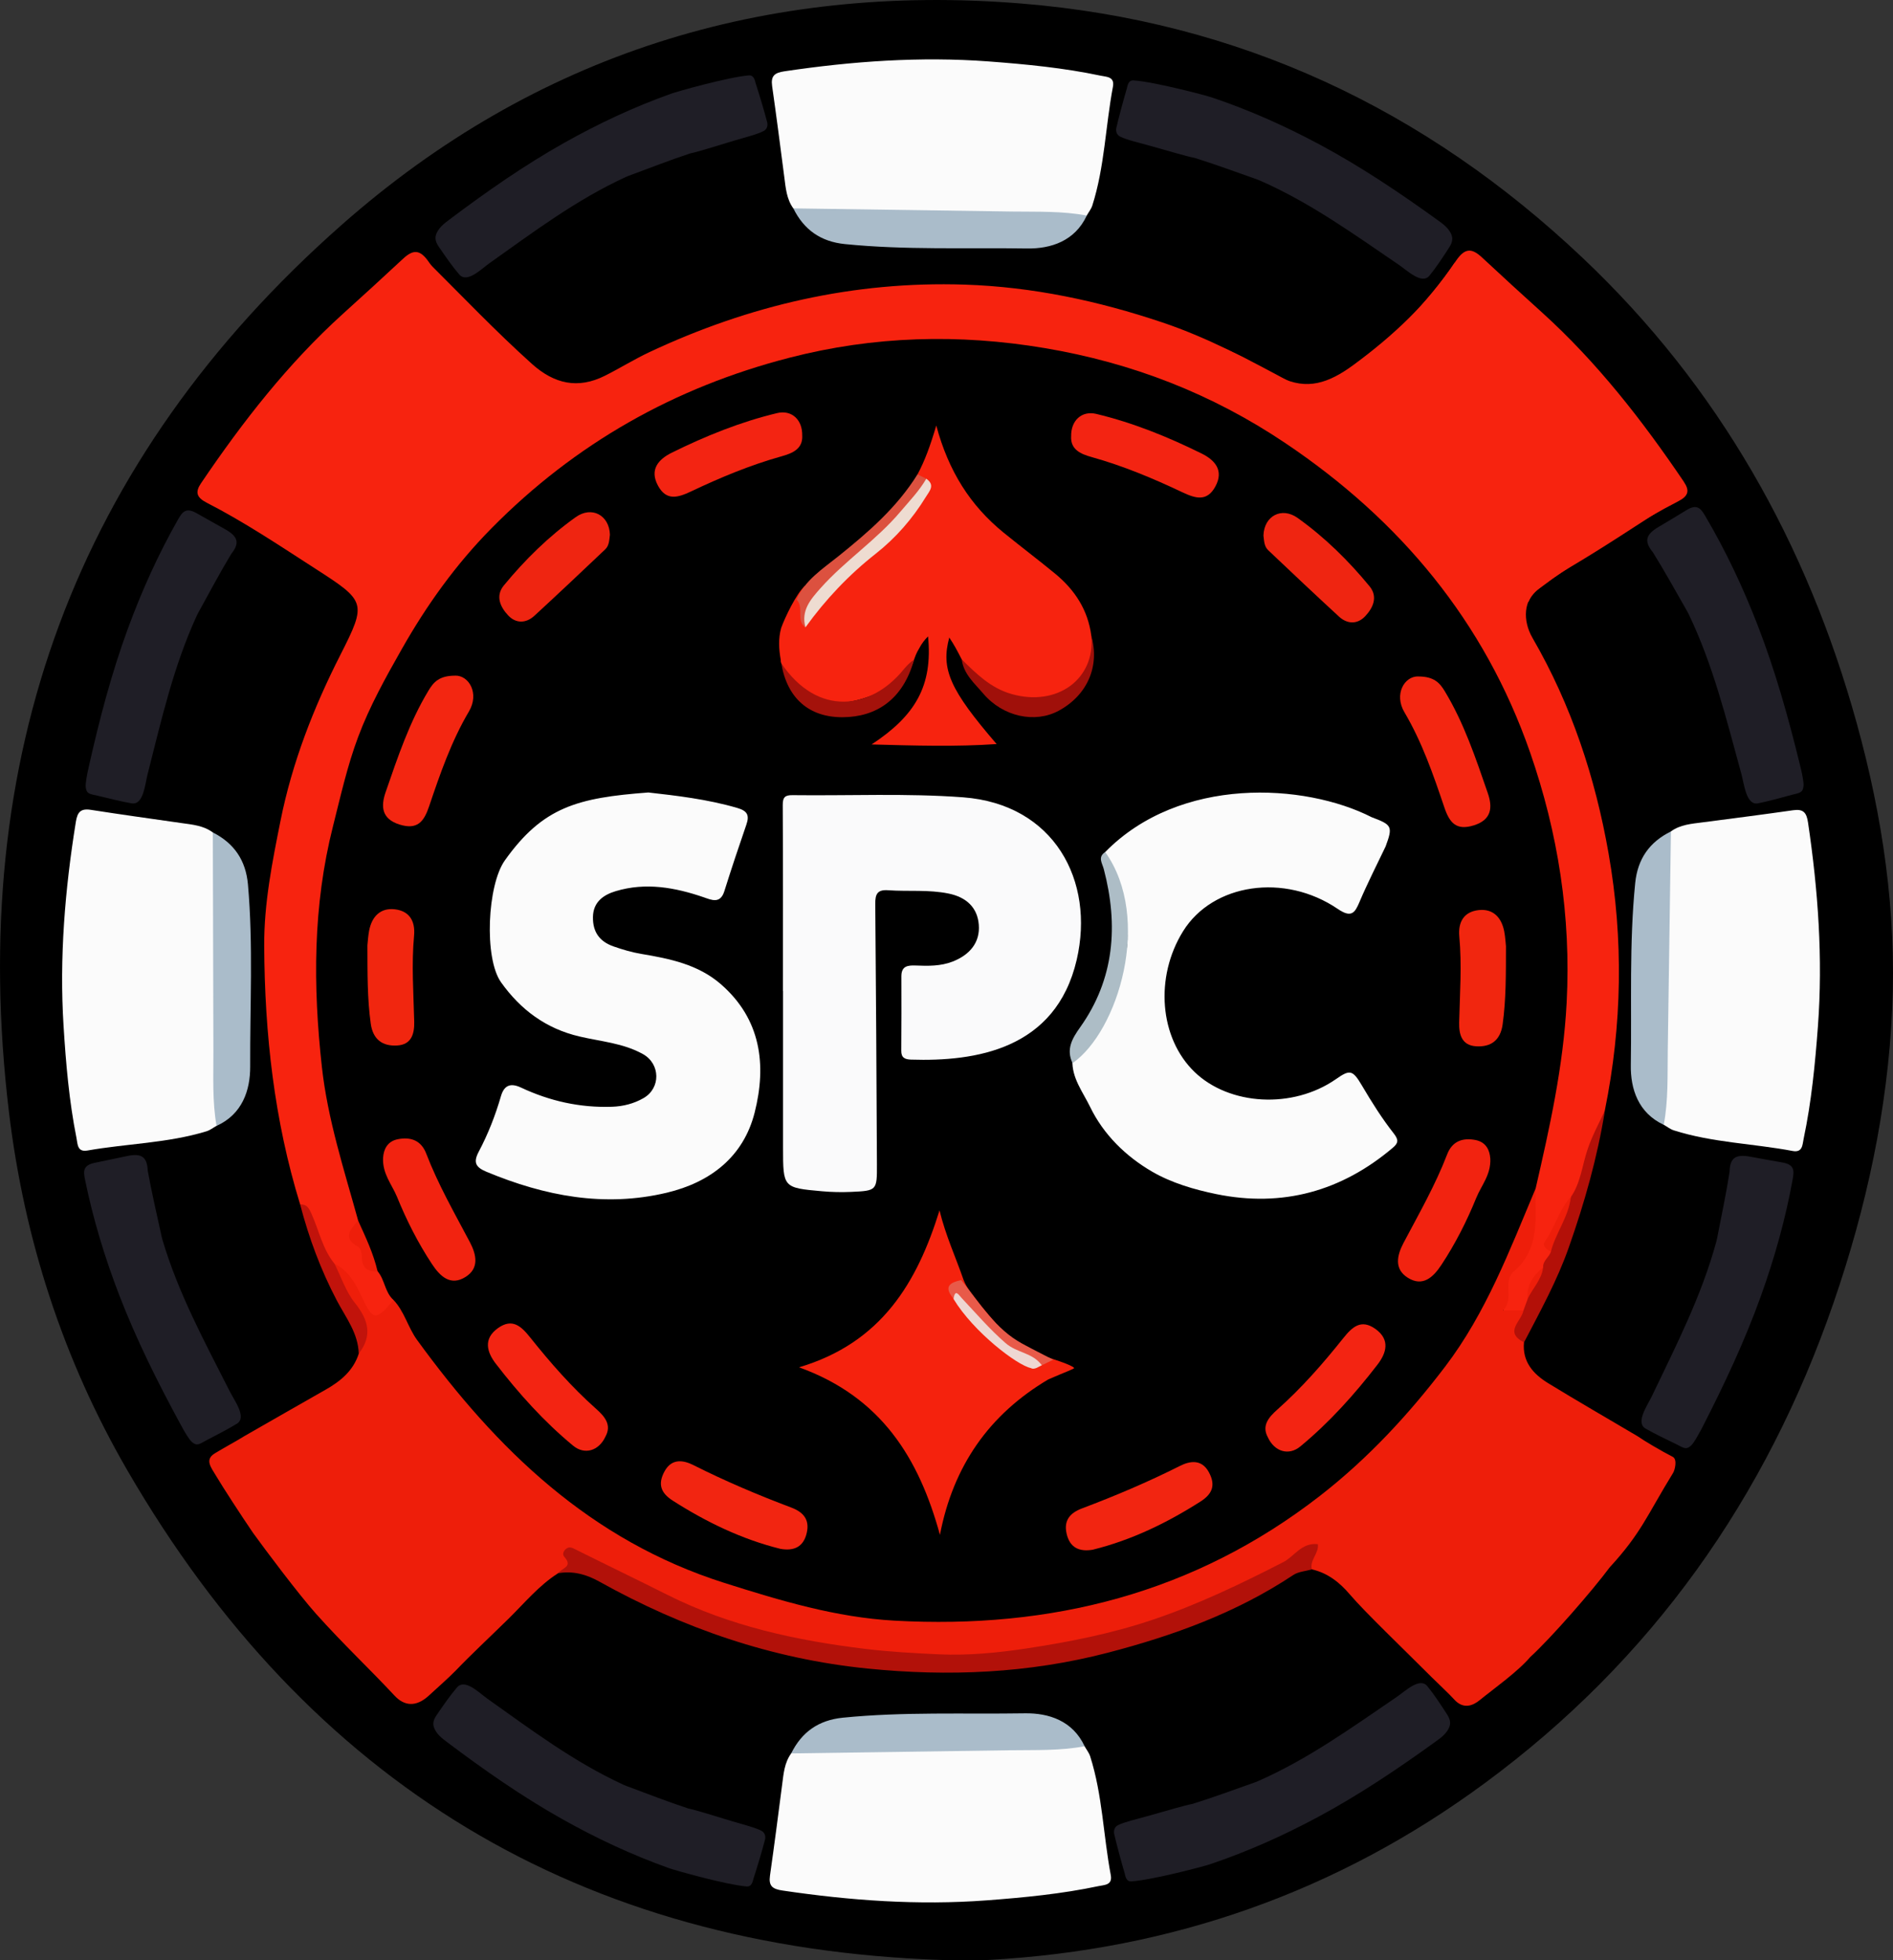 <svg xmlns="http://www.w3.org/2000/svg" id="Layer_1" data-name="Layer 1" viewBox="0 0 490.82 508.37"><rect x="0" y="0" width="490.82" height="508.37" fill="#333333" stroke="none"/><defs><style>.cls-11,.cls-12,.cls-14,.cls-15,.cls-16,.cls-17,.cls-19,.cls-20,.cls-4,.cls-5,.cls-8,.cls-9{stroke-width:0}.cls-4{fill:#f32611}.cls-5{fill:#f1260f}.cls-9{fill:#1f1e26}.cls-11{fill:#aabcca}.cls-12{fill:#f7230f}.cls-14{fill:#f22511}.cls-15{fill:#ef2511}.cls-16{fill:#ee1e0a}.cls-17{fill:#f22310}.cls-19{fill:#f32412}.cls-20{fill:#fbfbfb}</style></defs><path d="M244.26 508.29c-93.89-3.14-164.23-45.91-211.23-126.96-16.64-28.7-26.73-59.9-30.7-92.86-11.03-91.56 17.08-169.1 86.24-230.14C138.64 14.14 198.29-4.54 265.01.93c56.23 4.61 104.52 27.31 145.36 65.97 35.24 33.35 58.15 74.08 71.04 120.63 6.72 24.26 10.35 48.98 9.2 74.17-1.19 26.07-6.67 51.38-15.17 76.05-17.5 50.78-47.16 92.76-90.49 124.7-38.18 28.14-81.15 43.23-128.5 45.82-4.05.22-8.12.03-12.18.03Z" class="cls-8"/><path d="M77.82 312.34c-6.73-21.82-9.19-44.23-9.32-66.99-.06-11.06 2.09-21.82 4.24-32.54 3.02-15.08 8.57-29.32 15.54-43.03 6.88-13.54 6.57-13.87-6.56-22.33-9.22-5.94-18.33-12.06-28.1-17.07-2.71-1.39-3.05-2.78-1.48-5.09 10.75-15.88 22.47-30.95 36.75-43.88 5.22-4.72 10.43-9.47 15.57-14.27 2.72-2.54 4.49-2.48 6.78.89 7.73 11.41 17.62 20.96 27.6 30.35 4.44 4.17 9.79 4.05 15.05 1.21 10.84-5.84 21.71-11.66 33.42-15.6 16.65-5.6 33.63-9.24 51.32-9.82 28.74-.93 55.8 5.35 81.65 17.48 3.97 1.86 7.7 4.2 11.62 6.16 6.97 3.49 12.6 1.53 18.92-3.09 10.36-7.59 19.55-16.23 26.34-26.57 18.28 13.6 34.43 30.1 48.09 48.27 2.33 3.1 5.02 5.96 6.94 9.36.78 1.37 2.4 2.55 1.43 4.51-8.9 5.69-17.68 11.6-26.78 16.95-2.91 1.71-5.51 3.77-8.17 5.71-3.53 2.57-4 7.85-1.3 12.52 10.08 17.41 16.27 36.23 19.71 55.89 3.89 22.19 3.52 44.46-.97 66.59-2.58 7.56-4.49 15.35-7.64 22.72-2.48 4.41-6.57 8.14-5.87 13.9.02 1.77-1.11 3.05-1.88 4.49-1.81 2.46-3.54 4.96-3.76 8.16-.39 1.24-.92 2.39-2.01 3.19-5.61 1.45-5.32 1.42-5.12-4.34.14-3.98 1.75-6.77 3.96-9.92 3.72-5.3 3.27-11.79 3.22-18 2.62-12.95 6.28-25.76 7.25-38.94 1.17-15.84 1.71-31.73-2.2-47.47-1.75-7.04-2.94-14.23-5.06-21.21-6.24-20.61-16.9-38.69-30.79-55.03-14.15-16.63-31.34-29.4-50.5-39.49-15.42-8.12-32.1-12.54-49.33-15.1-17.78-2.65-35.48-1.95-53.03 1.26-19.35 3.54-37.26 10.98-54.13 21.17-27.44 16.56-46.79 39.97-60.68 68.58-8.67 17.86-12.5 36.69-14.55 56.17-2.72 25.78 1.78 50.57 9.32 75.03.25.81.41 1.64.44 2.49-1.58 5.12.24 10.66 4.49 13.62 2.32 2.06 3.07 5 4.32 7.66.05 3.16-2.28 4.56-4.68 5.03-2.58.5-3.55-2.12-4.54-3.98-1.9-3.54-3.94-6.92-7.19-9.41-3.49-2.86-3.58-7.43-5.56-11.05-.94-1.72-.73-4.04-2.77-5.16Z" class="cls-12"/><path d="M398.11 308.33c-.05 7.57 1.23 15.48-5.52 21.32-3.19 2.76.21 7.01-2.88 10.21h5.28c.45 2.74-1.16 5.52.15 8.24-.47 5.06 2.42 8.25 6.29 10.62 7.65 4.69 15.44 9.17 23.16 13.74 1.67 1.18 6.24 3.88 9.11 5.34 1.28.65.54 3.46.11 4.16-6.79 11.05-8.22 15.56-16.44 24.5-4.47 6.02-15.13 18.26-20.62 23.28-3.28 3.85-9.48 8.22-13.12 11.19-1.8 1.47-4.28 2.4-6.62-.24-1.24-1.39-4.09-4.02-5.78-5.71-7.3-7.32-17.37-16.94-21.25-21.5-2.68-3.15-5.76-5.56-9.86-6.5-1.4-1.01-.17-2.97-1.61-4.23-12.92 8.47-27 14.52-41.64 19.35-13.4 4.42-27.21 6.57-41.26 7.75-14.97 1.25-29.69-.36-44.36-2.75-16.48-2.69-32.06-8.2-46.84-15.95-3.75-1.97-7.58-3.76-11.38-5.62-2.25-1.11-4.42-2.88-5.65 1.17-.29.94-1.82.71-2.65 1.28-4.99 3.17-8.71 7.72-12.86 11.8-4.43 4.35-9.96 9.53-13.68 13.43-2.08 2.12-4.34 4.06-6.99 6.51-3.39 3.12-6.44 2.66-8.89.03-6.38-6.86-13.36-13.4-20.36-21.23-4.5-5.04-13.11-16.51-16.36-21.02-3.15-4.63-7.7-11.62-9.59-14.8-1.28-2.16-2.98-4.15-.33-5.78 2.32-1.43 5.91-3.35 7.66-4.47 7-4 13.99-8.03 21.01-12.01 3.91-2.21 7.24-4.91 8.68-9.38 1.76-4.97.52-9.15-2.6-13.36-2.08-2.82-4.09-6.07-3.7-10 3.72 1.85 5.54 5.3 7.18 8.82 2.77 5.97 3.66 6.07 8.1.61 2.56-.48 2.89 1.79 3.65 3.21 5.57 10.4 13.2 19.22 20.99 27.96 7.82 8.76 16.53 16.38 26.08 23.27 17.27 12.45 36.74 19.54 57.17 24.12 31.59 7.08 62.84 4.22 92.96-6.85 23.7-8.71 43.8-23.31 60.28-42.72 5.92-6.98 11.67-13.96 16.56-21.77 5.35-8.54 9.08-17.73 13.06-26.87 1.4-3.23 1.82-7.13 5.36-9.13Z" class="cls-16"/><path d="M466.99 199.58c.22.96.73 3.27.63 4.26-.19 1.9-1.22 1.79-3.05 2.29-3.23.88-6.06 1.66-8.74 2.2-3.06.61-3.58-4.88-4.31-7.57-3.9-14.25-7.33-28.26-13.68-41.5-.11-.24-.24-.47-.37-.7-2.99-5.23-5.94-10.58-8.9-15.32-2.32-2.84-1.95-4.6 1.55-6.64 2.34-1.37 4.8-2.88 7.26-4.37 2.62-1.58 3.59-.39 4.74 1.55 5.38 9.13 9.89 18.72 13.7 28.61 4.49 11.63 7.86 23.65 10.83 35.78.12.49.24.99.33 1.41Z" class="cls-9"/><path d="M144.74 407.97c.8-1.28 3.93-1.6 1.62-4.17-.64-.71-.29-1.61.49-2.19.8-.59 1.5-.23 2.31.18 7.96 3.97 15.98 7.83 23.94 11.83 16.15 8.11 33.41 11.82 51.23 13.99 6.36.77 12.79 1.12 19.08 1.41 7.43.35 15.07-.37 22.59-1.5 11.15-1.69 22.13-3.84 32.85-7.46 11.77-3.97 22.89-9.3 33.9-14.96 2.91-1.49 4.66-5.1 8.95-4.65.34 2.35-2.2 4.16-1.56 6.55-1.61.46-3.47.56-4.8 1.44-14.76 9.81-31.12 15.74-48.13 20.17-20.5 5.34-41.28 6.22-62.28 4.1-24.83-2.5-47.88-10.46-69.57-22.57-3.41-1.9-6.81-2.79-10.62-2.16Z" style="stroke-width:0;fill:#b21109"/><path d="M395.15 348.11c-5.29-2.65-.66-5.48-.15-8.24.36-1.01.73-2.01 1.1-3.02.62-3.07 2.51-5.51 4.01-8.15-.13-1.75 1.53-2.63 2.01-4.08-.56-5.58 3.89-9.33 5.2-14.23 2.52-3.65 2.91-8.12 4.26-12.17 1.21-3.63 2.97-6.86 4.55-10.24-1.95 12.17-5.3 23.97-9.39 35.58-3.02 8.59-7.4 16.52-11.58 24.55Z" style="stroke-width:0;fill:#b31008"/><path d="M86.71 327.69c1.73 3.43 2.95 7.26 5.3 10.19 3.52 4.41 4.64 8.47 1 13.17-.13-5.31-3.34-9.34-5.66-13.75-4.17-7.93-7.27-16.29-9.53-24.95 1.77-.05 2.26.91 2.98 2.52 1.93 4.29 2.84 9.07 5.91 12.83Z" style="fill:#c1130b;stroke-width:0"/><path d="M398.11 308.33c-6.69 15.92-12.83 32.17-23.39 46.05-9.47 12.45-20.06 23.89-32.49 33.55-32.53 25.27-69.71 34.61-110.27 32.36-15.23-.84-29.59-5.18-44.12-9.78-34.76-11.02-59.04-34.58-79.71-63.03-2.37-3.26-3.27-7.39-6.12-10.37-2.24-1.99-2.22-5.23-4.1-7.42-3.27-3.79-4.58-8.33-5.06-13.2-3.63-13.14-7.88-26.13-9.39-39.79-2.32-20.97-2.36-41.72 2.88-62.43 1.97-7.78 3.68-15.55 6.5-23.1 3.01-8.06 7.19-15.53 11.38-22.92 6.42-11.32 13.96-21.87 23.22-31.25 21.69-21.99 47.5-36.57 77.29-44.24 21.84-5.63 43.87-6.23 66.13-2.49 22.6 3.8 43.35 11.83 62.43 24.66 29.75 20 51.6 46.23 63.41 80.13 7.28 20.92 10.67 42.55 9.5 64.99-.86 16.5-4.4 32.34-8.06 48.26Z" class="cls-8"/><path d="M92.84 316.51c1.95 4.3 3.99 8.56 5.06 13.2-2.61.15-4.04-.9-4.08-3.69-.01-.92-.3-2.33-.92-2.66-4.31-2.34-1.93-4.56-.06-6.84ZM407.3 310.38c-.57 5.17-3.92 9.32-5.2 14.23-1.07-.61-2.34-1.51-1.5-2.71 2.57-3.65 3.62-8.17 6.69-11.52ZM400.1 328.69c-.38 3.19-2.73 5.41-4.01 8.15-.32-3.53 1.42-6.05 4.01-8.15" class="cls-16"/><g id="dashes-right"><path d="M367.71 175.43c4.16 0 5.61 1.7 6.9 3.84 4.99 8.25 8.01 17.34 11.13 26.36 1.26 3.63 1.12 6.93-3.59 8.41-4.63 1.45-6.34-.73-7.68-4.72-2.85-8.44-5.75-16.85-10.33-24.61-2.75-4.66-.02-9.36 3.57-9.29Z" class="cls-4"/><path d="M386.41 300.43c.2 4.23-2.33 6.99-3.63 10.19-2.47 6.07-5.43 11.92-9.05 17.4-2.12 3.22-4.84 5.79-8.73 3.33-3.56-2.24-2.81-5.76-1.1-9.01 3.99-7.55 8.25-14.98 11.32-22.98 1.32-3.43 4.04-4.37 7.37-3.71 2.76.55 3.67 2.69 3.81 4.78Z" class="cls-17"/><path d="M277.73 113.2c-.11-4.15 2.76-6.76 6.51-5.86 9.52 2.28 18.57 5.95 27.31 10.27 3.36 1.66 5.88 4.32 3.57 8.56-2.18 4.02-5.19 3.08-8.56 1.49-7.59-3.6-15.34-6.84-23.46-9.11-2.88-.8-5.53-1.93-5.38-5.36Z" class="cls-19"/><path d="M390.47 245.4c-.02 7.19.04 13.76-.87 20.29-.57 4.08-3.03 5.89-6.87 5.65-3.74-.23-4.47-3.09-4.4-6.19.18-7.43.73-14.85.04-22.28-.36-3.86 1.27-6.43 5.01-6.85 3.71-.42 5.92 1.87 6.63 5.48.29 1.48.36 3.01.46 3.9" class="cls-5"/><path d="M327.59 138.87c.15-5.03 4.69-7.54 8.89-4.53 7.01 5.01 13.14 11.04 18.61 17.69 2.26 2.75.91 5.62-1.12 7.78-1.98 2.11-4.6 2.11-6.79.1-6.18-5.69-12.29-11.46-18.38-17.24-1.04-.99-1.04-2.45-1.21-3.79Z" class="cls-15"/><path d="M328.72 372.72c1.73 3.78 5.44 4.86 8.42 2.4 7.55-6.24 14.06-13.5 20.02-21.23 2.29-2.97 3.38-6.46-.55-9.26-3.73-2.65-6.02-.48-8.34 2.42-5.24 6.57-10.77 12.89-17.07 18.49-2.24 1.99-4.12 4.16-2.48 7.18" class="cls-19"/><path d="M283.46 401.87c-3.63.65-6.1-.5-6.92-4.19-.76-3.41.91-5.34 4.05-6.52 8.63-3.25 17.11-6.85 25.37-11.01 2.41-1.21 5.55-1.9 7.47 1.63 1.82 3.35.94 5.63-2.15 7.61-8.68 5.54-17.84 9.98-27.82 12.47Z" class="cls-14"/></g><g id="dashes-left"><path d="M118.02 175.22c-4.16 0-5.61 1.7-6.9 3.84-4.99 8.25-8.01 17.34-11.13 26.36-1.26 3.63-1.12 6.93 3.59 8.41 4.63 1.45 6.34-.73 7.68-4.72 2.85-8.44 5.75-16.85 10.33-24.61 2.75-4.66.02-9.36-3.57-9.29Z" class="cls-4"/><path d="M99.32 300.22c-.2 4.23 2.33 6.99 3.63 10.19 2.47 6.07 5.43 11.92 9.05 17.4 2.12 3.22 4.84 5.79 8.73 3.33 3.56-2.24 2.81-5.76 1.1-9.01-3.99-7.55-8.25-14.98-11.32-22.98-1.32-3.43-4.04-4.37-7.37-3.71-2.76.55-3.67 2.69-3.81 4.78Z" class="cls-17"/><path d="M208 112.99c.11-4.15-2.76-6.76-6.51-5.86-9.52 2.28-18.57 5.95-27.31 10.27-3.36 1.66-5.88 4.32-3.57 8.56 2.18 4.02 5.19 3.08 8.56 1.49 7.59-3.6 15.34-6.84 23.46-9.11 2.88-.8 5.53-1.93 5.38-5.36Z" class="cls-19"/><path d="M95.26 245.19c.02 7.19-.04 13.76.87 20.29.57 4.08 3.03 5.89 6.87 5.65 3.74-.23 4.47-3.09 4.4-6.19-.18-7.43-.73-14.85-.04-22.28.36-3.86-1.27-6.43-5.01-6.85-3.71-.42-5.92 1.87-6.63 5.48-.29 1.48-.36 3.01-.46 3.9" class="cls-5"/><path d="M158.14 138.66c-.15-5.03-4.69-7.54-8.89-4.53-7.01 5.01-13.14 11.04-18.61 17.69-2.26 2.75-.91 5.62 1.12 7.78 1.98 2.11 4.6 2.11 6.79.1 6.18-5.69 12.29-11.46 18.38-17.24 1.04-.99 1.04-2.45 1.21-3.79Z" class="cls-15"/><path d="M157.01 372.51c-1.73 3.78-5.44 4.86-8.42 2.4-7.55-6.24-14.06-13.5-20.02-21.23-2.29-2.97-3.38-6.46.55-9.26 3.73-2.65 6.02-.48 8.34 2.42 5.24 6.57 10.77 12.89 17.07 18.49 2.24 1.99 4.12 4.16 2.48 7.18" class="cls-19"/><path d="M202.27 401.66c3.63.65 6.1-.5 6.92-4.19.76-3.41-.91-5.34-4.05-6.52-8.63-3.25-17.11-6.85-25.37-11.01-2.41-1.21-5.55-1.9-7.47 1.63-1.82 3.35-.94 5.63 2.15 7.61 8.68 5.54 17.84 9.98 27.82 12.47Z" class="cls-14"/></g><g id="SPC_letters" data-name="SPC letters"><path d="M203 257.01c0-16.08.04-32.15-.05-48.23-.01-2.07.62-2.6 2.59-2.57 14.73.18 29.52-.53 44.18.56 23.62 1.77 34.2 21.67 29.45 42.13-5.41 23.32-26.32 26.42-42.96 25.89-1.6-.05-2.55-.49-2.53-2.3.05-6.44.05-12.87.03-19.31 0-2.68 1.66-2.87 3.75-2.79 3.21.13 6.44.18 9.53-1.02 4.38-1.71 7.18-4.9 6.79-9.59-.36-4.41-3.19-7.1-7.82-8.05-5.22-1.07-10.46-.49-15.68-.86-2.83-.21-3.36 1.04-3.34 3.55.2 22.52.33 45.05.43 67.57.03 6.75-.03 6.81-6.68 7.11-2.52.11-5.07.06-7.59-.17-10.07-.9-10.07-.94-10.07-11.29V257h-.05Z" style="stroke-width:0;fill:#fafafb"/><path d="M168.06 205.51c7.23.82 15.26 1.73 23.08 4.01 2.62.76 3.23 1.87 2.38 4.33-1.98 5.74-3.9 11.5-5.72 17.29-1.05 3.33-3.32 2.25-5.32 1.56-7.49-2.57-15.08-3.93-22.84-1.59-3.17.95-5.84 2.8-5.9 6.71-.06 3.83 1.67 6.34 5.34 7.62 2.38.83 4.73 1.53 7.25 1.95 7.34 1.23 14.69 2.73 20.56 7.83 10.45 9.08 11.9 20.96 8.78 33.3-2.9 11.46-11.45 18.09-22.78 20.79-16.21 3.86-31.69.85-46.78-5.44-2.83-1.18-3.44-2.45-1.97-5.22 2.41-4.56 4.29-9.36 5.73-14.33.79-2.73 2.34-3.63 5.23-2.27 7.43 3.49 15.26 5.25 23.54 4.97 2.97-.1 5.7-.81 8.19-2.23 4.52-2.57 4.42-8.88-.11-11.42-5.12-2.87-10.96-3.27-16.5-4.58-8.68-2.04-15.26-6.95-20.31-14.05-4.46-6.27-3.55-25.23.98-31.6 9.89-13.93 18.94-16.24 37.16-17.62ZM286.56 220.96c19.37-19.75 51.72-17.89 69.09-9.03 5.24 1.97 5.55 2.35 3.62 7.57-2.05 4.26-4.95 10.07-6.78 14.42-1.22 2.91-2.16 4.15-5.61 1.81-13.85-9.43-32.44-6.59-40.11 5.74-7.43 11.94-6.15 27.75 2.97 36.54 8.99 8.66 25.42 9.69 36.7 1.81 3.56-2.49 4.28-2.38 6.67 1.67 2.6 4.41 5.19 8.53 8.24 12.42 1.3 1.66 1.26 2.48-.17 3.7-13.35 11.34-28.68 15.57-45.82 12.06-5.72-1.17-11.61-2.91-16.61-5.81-6.81-3.95-12.62-9.6-16.12-16.84-1.86-3.84-4.77-7.48-4.57-12.12.43-1.29 1.33-2.62 2.37-3.53 7.3-6.41 9.46-15.27 11.47-24.16 1.44-6.37-.79-12.27-2.72-18.21-.87-2.68-2.81-5.01-2.62-8.03Z" class="cls-20"/><path d="M286.56 220.96c12.3 17.3 3.34 46.54-8.47 54.75-1.73-3.61-.08-6.41 1.95-9.27 8.92-12.52 9.97-26.48 6.16-41.02-.42-1.62-1.65-3.12.36-4.46" style="stroke-width:0;fill:#adbdc6"/></g><g id="diamond"><path d="M249.85 331.96c-2.03-5.88-4.67-11.55-6.25-18.07-5.8 18.71-15.04 34.34-36.42 40.7 21.3 7.7 31.08 23.53 36.53 43.45 3.44-17.89 12.77-31.24 28.11-40.32 4.55-1.98 6.81-2.75 6.68-2.96-.53-.79-6.17-2.53-7.04-2.83-8.74-3.05-10.98-5.93-17.02-13.22-2.12-2.75-3.94-4.88-4.58-6.75Z" style="stroke-width:0;fill:#f5220d"/><path d="M249.22 331.96c-2.71.61-4.73 1.56-2.04 4.78 2.46.25 3.42 2.57 4.68 4.21 4.79 6.21 10.66 10.65 17.72 13.38 1.02-.5 2.03-.99 3.49-1.71-2.93-1.51-5.52-2.8-8.06-4.19-6.87-3.74-10.99-10.48-15.79-16.47" style="stroke-width:0;fill:#e85a49"/><path d="M270.14 354.06c-2.55-3.39-6.39-3.11-9.46-5.79-4.11-3.58-7.63-7.71-11.35-11.66-.74-.78-1.7-2.52-2.1.26 5.23 8.63 16.52 17.19 20.03 17.91.99.58 2.22-.49 2.88-.73Z" style="stroke-width:0;fill:#eed7d2"/></g><g id="spade"><path d="M237.89 123.03c1.9-3.55 3.28-7.32 4.87-12.68 3.2 11.96 8.91 20.81 17.42 27.75 4.42 3.6 8.97 7.03 13.37 10.65 5.11 4.2 8.55 9.43 9.41 16.14 2.36 12.43-8.1 18.38-17.55 17.03-7.13-1.02-12.56-4.56-16.06-10.92-1.25-2.45-1.95-3.75-3.22-5.67-2.22 8.2.17 13.57 12.28 27.63-10.67.73-21.01.41-32.42.1 11.35-7.47 15.89-15.21 14.64-28.03q-1.38 1.37-2.25 3.02c-.88 1.45-1.11 2.26-1.6 3.64-1.67 4.7-7.76 7.83-13.03 9.46-9.51 2.94-16.88-.04-21.19-9.14-.12-.28-.16-.58-.13-.88-.49-2.78-.66-5.55.12-8.3.97-2.71 3.93-8.88 6.11-10.86 2.32.59-.47 6.69.83 7.92 4.77-6.68 10.69-12.16 17-17.28 4.77-3.86 8.46-8.72 11.93-13.74.84-1.21 2.05-2.39 1.03-4.08-.66-.46-1.34-.91-1.58-1.74Z" class="cls-12"/><path d="M202.57 172c9.47 14.03 23.26 11.96 31.62 1.74.2-.24 1.42-1.78 2.81-2.67-2.84 10.36-9.81 14.88-18.5 14.93-8.75.05-14.43-4.94-15.93-14.01Z" style="stroke-width:0;fill:#a4120b"/><path d="M249.35 171c3.81 3.73 7.49 7.44 12.95 8.99 11.8 3.36 21.73-3.89 20.66-15.1 2.24 7.9-1.04 15.42-8.48 19.44-6.11 3.3-14.42 1.58-19.56-4.48-2.23-2.63-5.09-5.04-5.56-8.85Z" style="stroke-width:0;fill:#a0100a"/><path d="M237.89 123.03c.76.37 1.53.74 2.29 1.12.51 2.75-1.55 4.34-3 6.01-4.71 5.46-9.68 10.65-15.27 15.3-5.62 4.67-11.48 9.42-13.07 17.26-2.56-1.84-.27-5.23-2.31-7.24 2.21-5.06 6.75-7.93 10.8-11.19 7.76-6.23 15.24-12.69 20.55-21.26Z" style="stroke-width:0;fill:#dc513f"/><path d="M208.84 162.71c-1.19-4.37 1.27-7.21 3.92-10.19 6.37-7.15 14.47-12.45 20.66-19.78 2.36-2.79 4.91-5.41 6.75-8.59 2.38 1.65.82 3.21-.13 4.75-3.47 5.65-7.77 10.59-12.97 14.69-7 5.51-13.05 11.9-18.24 19.12Z" style="stroke-width:0;fill:#eedcd1"/></g><path d="M436.59 124.93c-10.75-15.88-22.47-30.95-36.75-43.88-5.22-4.72-10.43-9.47-15.57-14.27-2.72-2.54-4.49-2.48-6.78.89-7.73 11.41-17.62 20.96-27.6 30.35-4.44 4.17-9.79 4.05-15.05 1.21-10.84-5.84-21.71-11.66-33.42-15.6-16.65-5.6-33.63-9.24-51.32-9.82-28.74-.93-55.8 5.35-81.65 17.48-3.97 1.86-7.7 4.2-11.62 6.16-6.97 3.49-13.1 2.14-18.92-3.09-9.31-8.37-17.93-17.41-26.78-26.23-18.28 13.6-33.99 29.76-47.65 47.94-2.33 3.1-5.02 5.96-6.94 9.36-.78 1.37-2.4 2.55-1.43 4.51 8.9 5.69 17.68 11.6 26.78 16.95 2.91 1.71 5.51 3.77 8.17 5.71 2.12 1.54 3.13 4.06 3.01 6.84 3.18.94 6.13 2.33 9.03 3.85 2.52-3.56 5.18-7.02 7.35-10.87 3.2-5.7 6.77-10.7 11.18-15.52 3.78-4.13 9.17-5.92 12.9-9.86 1.8-1.91 3.07-4.14 5.11-5.86 2.69-2.26 5.9-4.09 8.9-5.89 6.09-3.66 12.49-6.94 19.12-9.6 2.41-2.06 5.38-3.51 8.27-4.72 2.87-1.21 6.46-2.54 9.85-2.59 3.06-1.2 6.32-1.83 9.45-2.84 7.72-2.49 15.22-4.55 23.25-5.83 16.59-2.64 32.64-4.33 49.44-2.64 10.39 1.04 20.96 2.7 30.56 6.63.55 0 1.12.08 1.71.21 3.4.76 6.2 2.62 9.44 3.77 2.98 1.05 5.92 1.81 8.81 3.17 4.68 2.21 9.25 5.11 12.8 8.92 5.39 3.77 9.7 9.02 15.57 11.99 1.35.69 2.31 1.58 2.93 2.58 7.09 5.51 13.36 11.86 18.3 19.56.14.1.28.2.42.31 3.24 2.57 6.02 5.83 8.6 9.32 1.24 1.19 2.43 2.42 3.5 3.79.53.67 1 1.37 1.46 2.08 5.13-.44 10.31-1.85 15.33-3.37 1.01-2.68 4.34-4.88 10.65-8.94 9.22-5.94 18.33-12.06 28.1-17.07 2.71-1.39 3.05-2.78 1.48-5.09Z" class="cls-12"/><g id="white_side" data-name="white side"><path d="M433.24 215.61c2.43-1.76 5.3-1.97 8.14-2.34 7.86-1.02 15.72-2.03 23.56-3.15 2.66-.38 3.47.63 3.85 3.2 2.61 17.56 3.88 35.21 2.56 52.92-.73 9.73-1.67 19.49-3.7 29.08-.32 1.5-.22 3.66-2.87 3.16-10.24-1.93-20.77-2.15-30.79-5.34-.93-.3-1.74-.96-2.61-1.45-.87-1.13-1.11-2.43-1.04-3.83 1.15-21.65.67-43.32 1.16-64.98.06-2.56.13-5.09 1.74-7.27" class="cls-20"/><path d="M433.24 215.61c-.27 18.96-.54 37.92-.82 56.88-.09 6.41.16 12.85-1.04 19.21-6.62-3.08-8.64-9.3-8.54-15.5.25-15.73-.44-31.5 1.14-47.21.63-6.26 3.7-10.63 9.26-13.37Z" class="cls-11"/></g><path d="M373.83 57.88c.76.57 1.46 1.23 1.99 2.02 1.02 1.52.95 2.7-.08 4.29-1.8 2.78-3.38 5.18-5.1 7.29-1.97 2.41-5.75-1.31-7.97-2.82-11.76-8.01-23.02-16.15-36.03-21.85-.23-.1-.47-.19-.71-.28-5.51-1.94-11.07-4-16.25-5.6-1.76-.3-6.8-1.8-11.38-3.09-2.91-.82-6.1-1.54-7.85-2.4-1.03-.51-1.16-1.57-1-2.3.61-2.66 1.78-7.02 2.72-10.2.14-.48.29-2.19 1.73-2.09 5.41.36 18.72 3.88 20.35 4.43 9.75 3.28 19.11 7.47 28.13 12.32 10.6 5.7 20.58 12.41 30.33 19.45.4.29.79.58 1.12.82ZM440.78 371.26c-.46.87-1.58 2.93-2.29 3.6-1.38 1.29-2.09.53-3.79-.29-3.01-1.46-5.66-2.74-8.03-4.09-2.7-1.55.47-5.99 1.67-8.49 6.32-13.21 12.85-25.94 16.67-40 .07-.25.13-.51.18-.76 1.14-5.87 2.4-11.8 3.25-17.29.09-3.65 1.52-4.71 5.48-3.95 2.72.53 5.58.99 8.33 1.5 3 .56 2.96 2.07 2.57 4.27-1.87 10.36-4.71 20.48-8.27 30.39-4.18 11.64-9.45 22.84-15.09 33.86-.23.45-.46.89-.66 1.27ZM47.37 370.42c.48.85 1.63 2.87 2.36 3.51 1.4 1.25 2.09.47 3.77-.4 2.97-1.54 5.58-2.89 7.91-4.31 2.66-1.62-.6-5.95-1.84-8.4-6.58-12.97-13.35-25.45-17.46-39.34-.07-.25-.14-.5-.19-.75-1.26-5.81-2.64-11.68-3.61-17.12-.17-3.63-1.62-4.65-5.55-3.77-2.7.6-5.54 1.14-8.26 1.73-2.98.65-2.91 2.14-2.46 4.32 2.09 10.25 5.13 20.25 8.89 30.01 4.41 11.46 9.9 22.46 15.76 33.27.24.44.48.87.69 1.25ZM22.77 199.98c-.2.95-.66 3.24-.54 4.2.23 1.86 1.26 1.73 3.1 2.18 3.25.79 6.1 1.5 8.79 1.97 3.07.53 3.47-4.88 4.15-7.55 3.58-14.1 6.71-27.97 12.76-41.14.11-.24.23-.47.35-.69 2.87-5.21 5.7-10.54 8.56-15.27 2.26-2.84 1.84-4.56-1.69-6.5-2.43-1.33-4.92-2.79-7.36-4.14-2.67-1.48-3.6-.3-4.7 1.63-5.18 9.1-9.47 18.64-13.07 28.46-4.23 11.54-7.34 23.44-10.04 35.45-.11.49-.21.97-.3 1.39Z" class="cls-9"/><g id="white_side-2" data-name="white side"><path d="M55.18 215.88c-2.41-1.79-5.28-2.03-8.11-2.43-7.84-1.12-15.69-2.21-23.52-3.43-2.65-.41-3.48.59-3.89 3.15-2.82 17.53-4.29 35.16-3.18 52.89.61 9.74 1.44 19.51 3.36 29.12.3 1.5.18 3.66 2.83 3.19 10.26-1.81 20.8-1.91 30.85-4.98.93-.28 1.75-.94 2.63-1.42.89-1.12 1.14-2.41 1.08-3.81-.89-21.66-.16-43.33-.4-64.99-.03-2.56-.07-5.1-1.65-7.29" class="cls-20"/><path d="M55.18 215.88c.05 18.96.09 37.92.15 56.88.02 6.42-.31 12.85.82 19.22 6.65-3 8.75-9.2 8.72-15.4-.07-15.74.81-31.5-.58-47.22-.56-6.26-3.58-10.67-9.1-13.48Z" class="cls-11"/></g><g id="white_side-3" data-name="white side"><path d="M205.69 54.04c-1.76-2.43-1.97-5.3-2.34-8.14-1.02-7.86-2.03-15.72-3.15-23.56-.38-2.66.63-3.47 3.2-3.85 17.56-2.61 35.21-3.88 52.92-2.56 9.73.73 19.49 1.67 29.08 3.7 1.5.32 3.66.22 3.16 2.87-1.93 10.24-2.15 20.77-5.34 30.79-.3.93-.96 1.74-1.45 2.61-1.13.87-2.43 1.11-3.83 1.04-21.65-1.15-43.32-.67-64.98-1.16-2.56-.06-5.09-.13-7.27-1.74" class="cls-20"/><path d="M205.69 54.04c18.96.27 37.92.54 56.88.82 6.41.09 12.85-.16 19.21 1.04-3.08 6.62-9.3 8.64-15.5 8.54-15.73-.25-31.5.44-47.21-1.14-6.26-.63-10.63-3.7-13.37-9.26Z" class="cls-11"/></g><path d="M115.52 57.72c-.75.58-1.42 1.25-1.93 2.04-.98 1.53-.88 2.7.2 4.26 1.87 2.73 3.5 5.09 5.28 7.16 2.03 2.36 5.69-1.4 7.86-2.94 11.5-8.16 22.5-16.44 35.31-22.33.23-.11.46-.2.7-.29 5.44-2.02 10.91-4.16 16.04-5.84 1.74-.33 6.72-1.9 11.25-3.27 2.87-.87 6.03-1.63 7.75-2.52 1.01-.53 1.12-1.58.93-2.3-.67-2.63-1.96-6.95-2.98-10.09-.16-.48-.35-2.17-1.78-2.05-5.38.45-18.54 4.17-20.15 4.75-9.62 3.43-18.83 7.75-27.69 12.73-10.4 5.85-20.17 12.68-29.7 19.85-.39.29-.77.59-1.1.84ZM373.27 450.88c.76-.57 1.46-1.23 1.99-2.02 1.02-1.52.95-2.7-.08-4.29-1.8-2.78-3.38-5.18-5.1-7.29-1.97-2.41-5.75 1.31-7.97 2.82-11.76 8.01-23.02 16.15-36.03 21.85-.23.1-.47.19-.71.28-5.51 1.94-11.07 4-16.25 5.6-1.76.3-6.8 1.8-11.38 3.09-2.91.82-6.1 1.54-7.85 2.4-1.03.51-1.16 1.57-1 2.3.61 2.66 1.78 7.02 2.72 10.2.14.48.29 2.19 1.73 2.09 5.41-.36 18.72-3.88 20.35-4.43 9.75-3.28 19.11-7.47 28.13-12.32 10.6-5.7 20.58-12.41 30.33-19.45.4-.29.79-.58 1.12-.82Z" class="cls-9"/><g id="white_side-4" data-name="white side"><path d="M205.13 454.72c-1.76 2.43-1.97 5.3-2.34 8.14-1.02 7.86-2.03 15.72-3.15 23.56-.38 2.66.63 3.47 3.2 3.85 17.56 2.61 35.21 3.88 52.92 2.56 9.73-.73 19.49-1.67 29.08-3.7 1.5-.32 3.66-.22 3.16-2.87-1.93-10.24-2.15-20.77-5.34-30.79-.3-.93-.96-1.74-1.45-2.61-1.13-.87-2.43-1.11-3.83-1.04-21.65 1.15-43.32.67-64.98 1.16-2.56.06-5.09.13-7.27 1.74" class="cls-20"/><path d="M205.13 454.72c18.96-.27 37.92-.54 56.88-.82 6.41-.09 12.85.16 19.21-1.04-3.08-6.62-9.3-8.64-15.5-8.54-15.73.25-31.5-.44-47.21 1.14-6.26.63-10.63 3.7-13.37 9.26Z" class="cls-11"/></g><path d="M114.96 451.05c-.75-.58-1.42-1.25-1.93-2.04-.98-1.53-.88-2.7.2-4.26 1.87-2.73 3.5-5.09 5.28-7.16 2.03-2.36 5.69 1.4 7.86 2.94 11.5 8.16 22.5 16.44 35.31 22.33.23.11.46.2.7.29 5.44 2.02 10.91 4.16 16.04 5.84 1.74.33 6.72 1.9 11.25 3.27 2.87.87 6.03 1.63 7.75 2.52 1.01.53 1.12 1.58.93 2.3-.67 2.63-1.96 6.95-2.98 10.09-.16.48-.35 2.17-1.78 2.05-5.38-.45-18.54-4.17-20.15-4.75-9.62-3.43-18.83-7.75-27.69-12.73-10.4-5.85-20.17-12.68-29.7-19.85-.39-.29-.77-.59-1.1-.84Z" class="cls-9"/></svg>